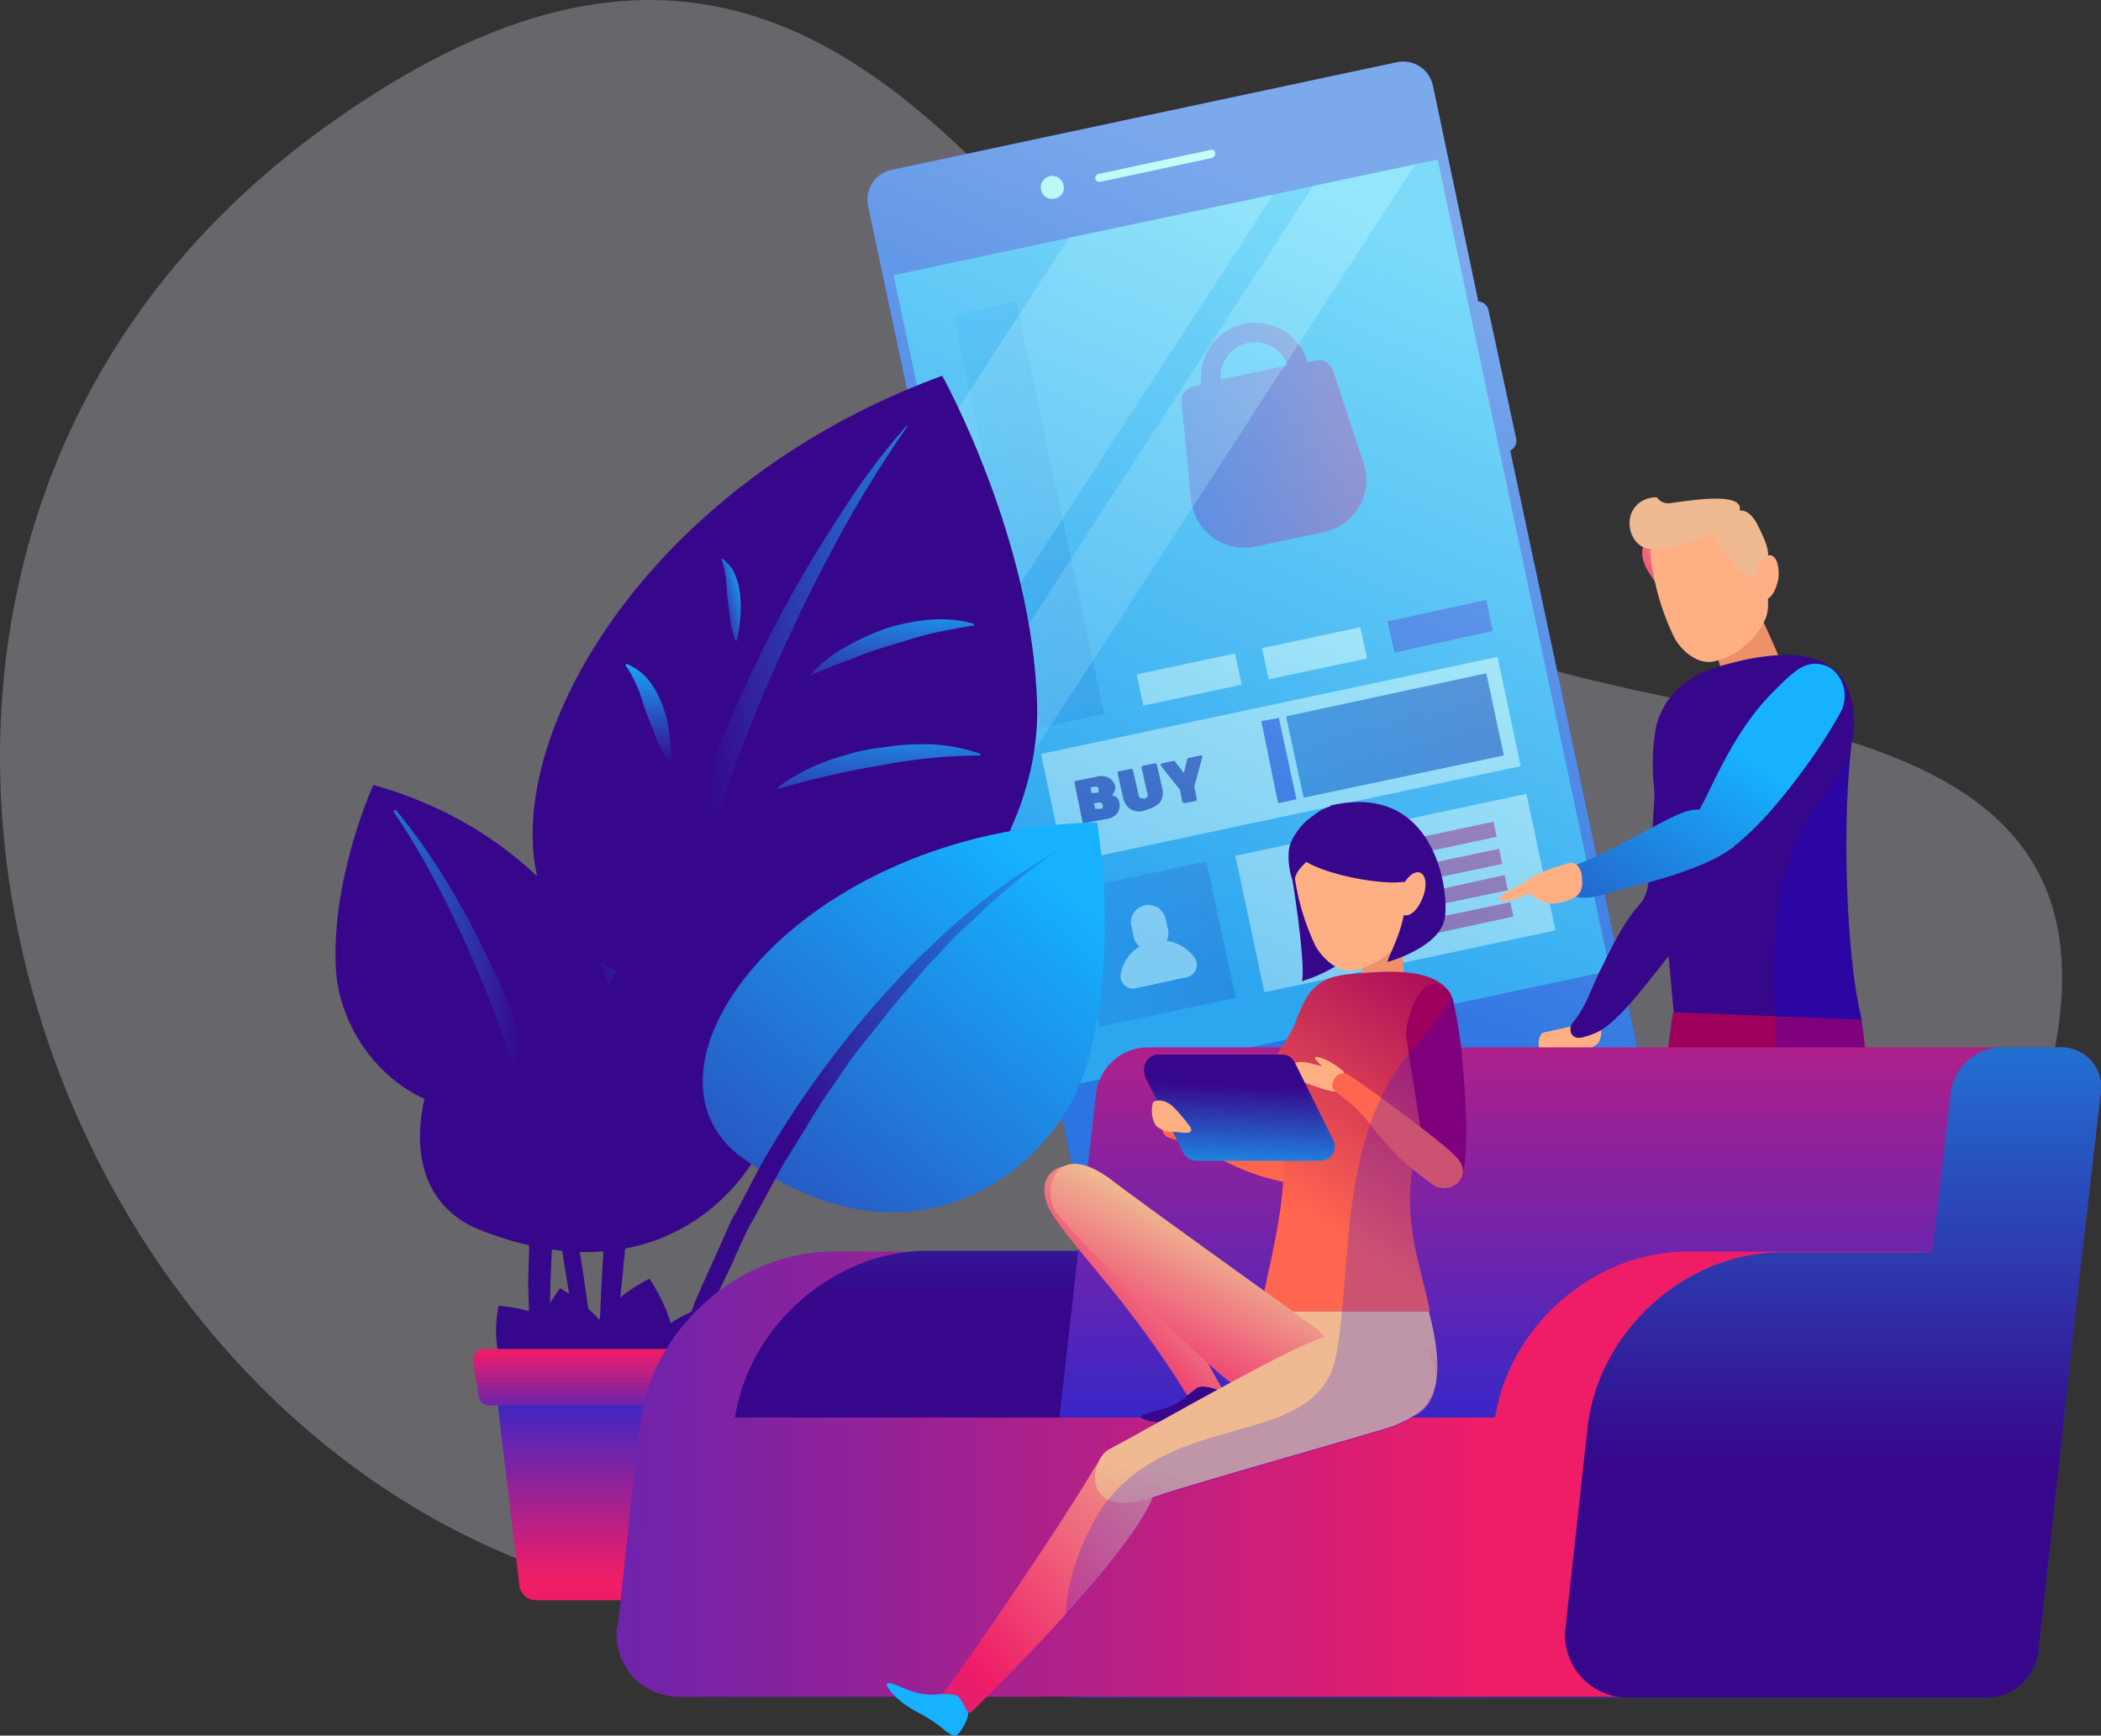 <svg xmlns="http://www.w3.org/2000/svg" xmlns:xlink="http://www.w3.org/1999/xlink" width="417.1" height="344.619" viewBox="0 0 417.1 344.619">
  <rect x="0" y="0" width="417.1" height="344.619" fill="#333333" stroke="none"/>
  <defs>
    <linearGradient id="linear-gradient" x1="0.542" y1="-0.481" x2="0.542" y2="-1.716" gradientUnits="objectBoundingBox">
      <stop offset="0" stop-color="#2c27ce"/>
      <stop offset="1" stop-color="#ef1d68"/>
    </linearGradient>
    <linearGradient id="linear-gradient-2" x1="0.541" y1="-0.542" x2="0.541" y2="-1.783" gradientUnits="objectBoundingBox">
      <stop offset="0" stop-color="#2ca6ef"/>
      <stop offset="1" stop-color="#b1ffff"/>
    </linearGradient>
    <linearGradient id="linear-gradient-3" x1="-0.402" y1="-28.577" x2="0.867" y2="-32.803" xlink:href="#linear-gradient"/>
    <linearGradient id="linear-gradient-4" x1="1.973" y1="-13.502" x2="-1.987" y2="-13.502" gradientUnits="objectBoundingBox">
      <stop offset="0" stop-color="#36078b"/>
      <stop offset="1" stop-color="#16b1ff"/>
    </linearGradient>
    <linearGradient id="linear-gradient-5" x1="-2.534" y1="-19.467" x2="1.274" y2="-20.393" xlink:href="#linear-gradient"/>
    <linearGradient id="linear-gradient-6" x1="-3.607" y1="-36.465" x2="0.655" y2="-36.465" xlink:href="#linear-gradient"/>
    <linearGradient id="linear-gradient-7" x1="-5.075" y1="-43.904" x2="0.501" y2="-43.904" xlink:href="#linear-gradient"/>
    <linearGradient id="linear-gradient-8" x1="-7.939" y1="-55.132" x2="0.202" y2="-55.132" xlink:href="#linear-gradient"/>
    <linearGradient id="linear-gradient-9" x1="7.041" y1="-70.102" x2="-10.678" y2="-70.102" xlink:href="#linear-gradient-4"/>
    <linearGradient id="linear-gradient-10" x1="-5.723" y1="-46.74" x2="0.352" y2="-46.74" xlink:href="#linear-gradient"/>
    <linearGradient id="linear-gradient-11" x1="0.133" y1="-3.125" x2="1.66" y2="-4.652" xlink:href="#linear-gradient-2"/>
    <linearGradient id="linear-gradient-12" x1="1.129" y1="-7.292" x2="2.976" y2="-7.006" xlink:href="#linear-gradient"/>
    <linearGradient id="linear-gradient-13" x1="3.892" y1="-10.386" x2="-1.305" y2="-10.386" gradientUnits="objectBoundingBox">
      <stop offset="0" stop-color="#36078b"/>
      <stop offset="0.264" stop-color="#2e34aa"/>
      <stop offset="1" stop-color="#16b1ff"/>
    </linearGradient>
    <linearGradient id="linear-gradient-14" x1="5.056" y1="-3.759" x2="-0.663" y2="-3.759" xlink:href="#linear-gradient-4"/>
    <linearGradient id="linear-gradient-15" x1="0.443" y1="-36.622" x2="0.443" y2="-38.423" xlink:href="#linear-gradient-4"/>
    <linearGradient id="linear-gradient-16" x1="0.48" y1="-35.923" x2="0.48" y2="-37.703" xlink:href="#linear-gradient-4"/>
    <linearGradient id="linear-gradient-17" x1="0.563" y1="-35.906" x2="0.563" y2="-37.693" xlink:href="#linear-gradient-4"/>
    <linearGradient id="linear-gradient-18" x1="0.407" y1="0.797" x2="0.618" y2="0.122" xlink:href="#linear-gradient-2"/>
    <linearGradient id="linear-gradient-19" x1="6.332" y1="0.95" x2="7.488" y2="-0.268" xlink:href="#linear-gradient-4"/>
    <linearGradient id="linear-gradient-20" x1="9.649" y1="-23.532" x2="10.931" y2="-24.592" xlink:href="#linear-gradient-4"/>
    <linearGradient id="linear-gradient-21" x1="34.622" y1="-52.303" x2="36.022" y2="-53.3" xlink:href="#linear-gradient-4"/>
    <linearGradient id="linear-gradient-22" x1="75.583" y1="-86.396" x2="76.886" y2="-87.497" xlink:href="#linear-gradient-4"/>
    <linearGradient id="linear-gradient-23" x1="2.148" y1="-2.841" x2="3.376" y2="-3.961" xlink:href="#linear-gradient-4"/>
    <linearGradient id="linear-gradient-24" x1="-0.516" y1="0.901" x2="1.552" y2="0.079" gradientUnits="objectBoundingBox">
      <stop offset="0.483" stop-color="#36078b"/>
      <stop offset="1" stop-color="#16b1ff"/>
    </linearGradient>
    <linearGradient id="linear-gradient-25" x1="61.468" y1="6.086" x2="62.697" y2="4.963" xlink:href="#linear-gradient-4"/>
    <linearGradient id="linear-gradient-26" x1="1.495" y1="0.918" x2="-0.485" y2="0.083" xlink:href="#linear-gradient-24"/>
    <linearGradient id="linear-gradient-27" x1="0.475" y1="-2.802" x2="1.726" y2="-3.896" xlink:href="#linear-gradient-4"/>
    <linearGradient id="linear-gradient-28" x1="-0.426" y1="0.941" x2="1.387" y2="0.055" xlink:href="#linear-gradient-24"/>
    <linearGradient id="linear-gradient-29" x1="0.335" y1="1.925" x2="1.468" y2="0.673" xlink:href="#linear-gradient-4"/>
    <linearGradient id="linear-gradient-30" x1="-0.2" y1="0.875" x2="1.17" y2="0.108" xlink:href="#linear-gradient-24"/>
    <linearGradient id="linear-gradient-31" x1="0.338" y1="1.991" x2="0.675" y2="-0.797" xlink:href="#linear-gradient-4"/>
    <linearGradient id="linear-gradient-32" x1="0.375" y1="1.536" x2="0.638" y2="-0.471" xlink:href="#linear-gradient-4"/>
    <linearGradient id="linear-gradient-33" x1="0.491" y1="0.999" x2="0.498" y2="-0.073" xlink:href="#linear-gradient-4"/>
    <linearGradient id="linear-gradient-34" x1="-0.04" y1="0.948" x2="0.894" y2="-0.033" xlink:href="#linear-gradient-4"/>
    <linearGradient id="linear-gradient-35" x1="0.501" y1="0.082" x2="0.501" y2="0.901" xlink:href="#linear-gradient"/>
    <linearGradient id="linear-gradient-36" x1="0.502" y1="1.501" x2="0.502" y2="0.025" xlink:href="#linear-gradient"/>
    <linearGradient id="linear-gradient-37" x1="1.18" y1="9.11" x2="1.35" y2="3.929" xlink:href="#linear-gradient-4"/>
    <linearGradient id="linear-gradient-38" x1="1.199" y1="6.862" x2="1.386" y2="3.403" xlink:href="#linear-gradient-4"/>
    <linearGradient id="linear-gradient-39" x1="102.18" y1="-5.386" x2="103.966" y2="-4.787" xlink:href="#linear-gradient-4"/>
    <linearGradient id="linear-gradient-40" x1="-0.25" y1="6.131" x2="3.637" y2="2.892" gradientUnits="objectBoundingBox">
      <stop offset="0" stop-color="#2c27ce"/>
      <stop offset="0.649" stop-color="#ef1d68"/>
      <stop offset="1" stop-color="#efba92"/>
    </linearGradient>
    <linearGradient id="linear-gradient-41" x1="73.269" y1="1.781" x2="75.771" y2="0.686" xlink:href="#linear-gradient-4"/>
    <linearGradient id="linear-gradient-42" x1="0.125" y1="7.51" x2="0.595" y2="4.165" gradientUnits="objectBoundingBox">
      <stop offset="0" stop-color="#ff664f"/>
      <stop offset="1" stop-color="#9e005d"/>
    </linearGradient>
    <linearGradient id="linear-gradient-43" x1="0.408" y1="2.782" x2="0.989" y2="0.949" xlink:href="#linear-gradient-42"/>
    <linearGradient id="linear-gradient-44" x1="0.108" y1="2.83" x2="0.92" y2="1.579" xlink:href="#linear-gradient-42"/>
    <linearGradient id="linear-gradient-45" x1="0.487" y1="2.146" x2="1.906" y2="0.752" xlink:href="#linear-gradient-42"/>
    <linearGradient id="linear-gradient-46" x1="0.044" y1="2.813" x2="0.824" y2="1.536" xlink:href="#linear-gradient-42"/>
    <linearGradient id="linear-gradient-47" x1="0.227" y1="2.435" x2="1.364" y2="0.966" xlink:href="#linear-gradient-4"/>
    <linearGradient id="linear-gradient-48" x1="-1.112" y1="7.148" x2="2.872" y2="3.718" xlink:href="#linear-gradient-40"/>
    <linearGradient id="linear-gradient-49" x1="-0.172" y1="8.76" x2="1.701" y2="4.281" xlink:href="#linear-gradient-40"/>
    <clipPath id="clip-path">
      <path id="Path_31357" data-name="Path 31357" d="M453.966,378.175a4.578,4.578,0,0,0-.634-2.217c.158-.158,0-.475-.317-.792-5.068-5.227-17.264-41.656-29.143-51.317a2.7,2.7,0,0,0-.158-1.109c-.792-7.286-2.376-36.587-2.851-41.656a70.157,70.157,0,0,0-.792-13.3c-3.009-11.087-4.118-38.013-2.059-55.119,0-.475.158-.95.158-1.584.317-3.8,0-8.078-2.217-11.246a6.048,6.048,0,0,0-1.425-1.425c-.158-.158-.317-.317-.475-.317-2.693-2.059-6.177-2.693-9.662-2.693h-.95c-.95-2.217-1.9-4.593-2.851-6.494a7.584,7.584,0,0,0,.792-4.752,5.036,5.036,0,0,0,2.059-3.96c.317-2.376-.317-4.593-1.584-4.752h-.475c0-1.584-.792-3.484-2.217-6.177-1.109-2.059-2.217-2.693-3.326-2.534,1.267-4.435-12.988-1.425-14.413-1.584-2.851-.475-.792-1.742-3.96-.95-4.91,1.742-4.118,8.078-.792,9.662-1.109,2.376.792,5.227,2.217,7.127a46.093,46.093,0,0,0,3.96,11.246c1.425,2.534,4.752,5.385,7.919,4.593.158,0,.475-.158.634-.158a2.936,2.936,0,0,1,.317,1.109,21.53,21.53,0,0,0-6.177,2.693,15.746,15.746,0,0,0-6.652,9.186,41.372,41.372,0,0,0-.475,11.721c.158,1.109.158,2.217.317,3.326-.158,1.742-.158,3.326-.317,5.068a152.8,152.8,0,0,1-15.205,7.444,1.54,1.54,0,0,0-1.425-.158c-1.425.475-6.969,1.9-8.395,3.643h-.158c-.792.317-5.544,2.693-5.227,3.326.634,1.109,3.8-.158,6.019-1.109h0a7.437,7.437,0,0,0,9.345.475c2.693.634,5.86-.634,12.2-2.376.634-.158,1.267-.317,2.059-.475a10.259,10.259,0,0,1-.792,3.326l-.95,1.425c-3.326,3.8-5.385,8.236-7.6,12.671-1.584,3.326-3.009,7.761-5.544,10.612-.158.317-.317.475-.475.792-1.9.475-3.96.792-5.227,1.109-1.742.317-1.267,4.276-.317,4.91,1.584.95,6.652,1.742,7.761-.158,1.109-2.059,3.326-1.584,3.643-3.643a2.2,2.2,0,0,0,0-1.425,25.878,25.878,0,0,0,6.177-5.7c2.534-2.851,4.752-5.86,7.127-8.87.634,6.652.95,10.929.95,10.929a184.159,184.159,0,0,0-2.059,20.432c-.95,10.77-2.693,28.668-3.326,34.212a16.289,16.289,0,0,0-.158,2.693v.158c-.475,10.137.95,32.944,5.7,56.386a4.613,4.613,0,0,0-.317,1.267,13.789,13.789,0,0,1-4.91,3.009c-2.851,1.109-8.87,1.425-5.544,2.693s7.286.634,9.186.475c2.059-.158,3.96-.158,6.177-.158,3.009.158,3.168-.158,2.851-3.485v-.475h0c-.792-12.513,5.227-41.339,2.217-57.811,3.168-9.186,6.336-22.649,8.395-32.311,1.109,8.87,6.494,24.867,9.5,35.954a6.582,6.582,0,0,0,3.168,3.485c.634.792,1.267,1.584,2.059,2.534,8.394,8.711,21.857,33.895,30.41,43.715-.792,1.425-1.9,3.009-3.326,3.485-2.851,1.109-7.919,2.376-4.752,3.643,3.326,1.267,7.286.634,9.186.475,2.059-.158,2.376-2.693,4.593-3.8C454.758,381.343,454.283,381.5,453.966,378.175Z" transform="translate(-347.99 -163.939)"/>
    </clipPath>
    <linearGradient id="linear-gradient-50" x1="0.286" y1="5.23" x2="1.57" y2="5.694" gradientUnits="objectBoundingBox">
      <stop offset="0" stop-color="blue"/>
      <stop offset="1" stop-color="#9e005d"/>
    </linearGradient>
    <linearGradient id="linear-gradient-51" x1="-0.846" y1="0.501" x2="1.701" y2="0.501" xlink:href="#linear-gradient"/>
    <linearGradient id="linear-gradient-52" x1="0.5" y1="0.1" x2="0.5" y2="-1.004" xlink:href="#linear-gradient-4"/>
    <linearGradient id="linear-gradient-53" x1="0.5" y1="0.632" x2="0.5" y2="-0.323" xlink:href="#linear-gradient"/>
    <linearGradient id="linear-gradient-54" x1="-0.317" y1="0.501" x2="0.639" y2="0.501" xlink:href="#linear-gradient"/>
    <linearGradient id="linear-gradient-55" x1="0.501" y1="0.639" x2="0.501" y2="-0.405" xlink:href="#linear-gradient-4"/>
    <linearGradient id="linear-gradient-56" x1="231.402" y1="10.789" x2="229.869" y2="12.127" xlink:href="#linear-gradient-42"/>
    <linearGradient id="linear-gradient-57" x1="90.351" y1="84.532" x2="90.085" y2="86.001" xlink:href="#linear-gradient-42"/>
    <linearGradient id="linear-gradient-58" x1="0.404" y1="0.78" x2="0.753" y2="-0.157" xlink:href="#linear-gradient-42"/>
    <linearGradient id="linear-gradient-59" x1="-1.408" y1="0.142" x2="-1.473" y2="1.152" xlink:href="#linear-gradient-4"/>
    <linearGradient id="linear-gradient-60" x1="-1.453" y1="0.147" x2="-1.518" y2="1.152" xlink:href="#linear-gradient-4"/>
    <linearGradient id="linear-gradient-61" x1="237.023" y1="-11.881" x2="237.311" y2="-13.1" xlink:href="#linear-gradient-4"/>
    <linearGradient id="linear-gradient-62" x1="309.476" y1="15.646" x2="307.519" y2="17.094" xlink:href="#linear-gradient-42"/>
    <linearGradient id="linear-gradient-63" x1="17.896" y1="43.28" x2="17.329" y2="44.884" xlink:href="#linear-gradient-42"/>
    <linearGradient id="linear-gradient-64" x1="195.082" y1="4.372" x2="195.269" y2="-0.429" xlink:href="#linear-gradient-4"/>
    <linearGradient id="linear-gradient-65" x1="186.872" y1="97.913" x2="187.07" y2="94.133" xlink:href="#linear-gradient-4"/>
    <linearGradient id="linear-gradient-66" x1="133.614" y1="-22.72" x2="133.777" y2="-25.076" xlink:href="#linear-gradient-4"/>
    <linearGradient id="linear-gradient-67" x1="424.208" y1="-27.061" x2="424.724" y2="-29.858" xlink:href="#linear-gradient-4"/>
    <linearGradient id="linear-gradient-68" x1="142.148" y1="-11.215" x2="142.323" y2="-12.377" xlink:href="#linear-gradient-4"/>
    <linearGradient id="linear-gradient-69" x1="-0.521" y1="1.846" x2="0.725" y2="0.244" xlink:href="#linear-gradient-40"/>
    <linearGradient id="linear-gradient-70" x1="-0.591" y1="3.65" x2="0.588" y2="0.208" xlink:href="#linear-gradient-40"/>
    <linearGradient id="linear-gradient-71" x1="-0.227" y1="1.867" x2="0.571" y2="0.333" xlink:href="#linear-gradient-40"/>
    <linearGradient id="linear-gradient-72" x1="-1.291" y1="2.69" x2="1.041" y2="-0.086" xlink:href="#linear-gradient-40"/>
    <linearGradient id="linear-gradient-73" x1="-1.051" y1="5.101" x2="0.417" y2="0.817" xlink:href="#linear-gradient-40"/>
    <clipPath id="clip-path-2">
      <path id="Path_31390" data-name="Path 31390" d="M385.722,255.5a90.608,90.608,0,0,0-1.9-13.463,5.1,5.1,0,0,0-1.742-3.009c-1.9-1.9-4.91-2.693-8.236-3.009,0-.95-.158-2.059-.158-3.009,3.168-1.267,7.919-3.8,8.553-7.6.95-5.7-2.217-26.292-21.382-22.649a.582.582,0,0,0-.475.158c-.317,0-.634.158-.95.158h0a11.963,11.963,0,0,0-3.643,2.059,11.4,11.4,0,0,0-4.435,5.544,12.042,12.042,0,0,0,.317,6.335c1.267,7.761,2.534,18.531,2.059,20.749a26.713,26.713,0,0,0,6.652-3.009,5.319,5.319,0,0,0,3.8.634c.475-.158.95-.158,1.267-.317v1.109c-.792,0-1.425.158-2.059.158a21.864,21.864,0,0,0-3.168.475,9.011,9.011,0,0,0-5.068,3.168,22.482,22.482,0,0,0-2.693,5.544,39.405,39.405,0,0,1-3.8,6.652H325.218a2.8,2.8,0,0,0-2.534,4.118l.158.317v.158l2.376,4.752a1.448,1.448,0,0,0-1.109.475c-.317.95-.317,3.484.792,4.593a3.97,3.97,0,0,0,1.109.634c0,.158.158.317.158.475.475.95,1.267,1.109,2.851,1.584l1.267,2.376a2.821,2.821,0,0,0,2.534,1.584h5.385a48.611,48.611,0,0,0,11.562,4.118c-.475,8.078-2.693,16.156-3.643,21.541-10.612-7.6-25.817-18.531-29.618-21.382-4.752-3.643-7.919-4.118-9.978-3.168-3.8.634-5.86,4.752-1.9,10.3,6.494,9.186,14.73,16.789,26.292,35.32a15.2,15.2,0,0,1-3.326,2.059c-2.534,1.109-7.919,1.584-4.91,2.693a8.968,8.968,0,0,0,2.851.475c-3.96,2.217-7.444,4.118-9.978,5.544a5.267,5.267,0,0,0-1.9,2.217,13.406,13.406,0,0,0-1.584,2.217c-5.7,9.662-23.6,36.112-29.777,44.19a13.772,13.772,0,0,1-4.91-.317c-2.693-.634-7.286-3.485-5.544-.792,1.742,2.534,4.91,4.276,6.494,5.068a26.57,26.57,0,0,1,4.593,3.168c2.217,1.584,2.376,1.584,3.96-1.109a3.959,3.959,0,0,0,.634-2.217c.158.158.475,0,.792-.317,5.227-5.068,30.569-30.094,35.637-42.289.317-.158.475-.158.792-.317,6.652-2.376,43.4-12.671,47.041-13.938a18.036,18.036,0,0,0,4.91-2.534c2.851-1.584,6.019-6.494,2.376-20.432-.158-.792-1.9-8.078-2.059-9.028-.475-2.376-1.109-4.752-1.425-7.286a49.8,49.8,0,0,1-.158-11.879c1.109.95,2.376,1.9,3.96,3.009a4.076,4.076,0,0,0,5.385-.317,2.5,2.5,0,0,0,.792-1.267C386.2,274.032,386.831,268.489,385.722,255.5Zm-8.553,10.612a.952.952,0,0,0,.158.634l-.158-.158A.3.3,0,0,1,377.169,266.113ZM339.631,317.43a11.813,11.813,0,0,0-1.9,1.109c-.95-1.584-1.742-3.168-2.693-4.752a10.249,10.249,0,0,0,1.425,1.267C337.572,315.847,338.681,316.639,339.631,317.43Z" transform="translate(-271.457 -202.329)"/>
    </clipPath>
    <linearGradient id="linear-gradient-74" x1="0.12" y1="5.674" x2="1.39" y2="6.156" xlink:href="#linear-gradient-50"/>
  </defs>
  <g id="Group_3164" data-name="Group 3164" transform="translate(-784 -2759.353)">
    <path id="Path_31391" data-name="Path 31391" d="M323.772,139.471C251.232,95.736,216.959-39.041,105.1,41.489c-112.069,80.53-65.6,245.794,41.632,285.744s245.374,17.452,284.062-56.77C497.237,143.465,372.342,168.907,323.772,139.471Z" transform="translate(743.547 2743.015)" fill="#eaebfb" opacity="0.278"/>
    <g id="Group_3159" data-name="Group 3159" transform="translate(956.205 2771.593)">
      <path id="Path_31294" data-name="Path 31294" d="M390.208,157.058,384.19,128.39l-3.009-14.255a6.021,6.021,0,0,0-7.127-4.593L273.635,130.924a6.021,6.021,0,0,0-4.593,7.127l3.009,14.255,37.7,177.235a6.021,6.021,0,0,0,7.127,4.593l100.417-21.382a6.021,6.021,0,0,0,4.593-7.127L396.544,186.677a2.264,2.264,0,0,0,1.109-2.693l-5.385-25.025A2.2,2.2,0,0,0,390.208,157.058Z" transform="translate(-268.928 -109.428)" fill="url(#linear-gradient)"/>
      <g id="Group_3110" data-name="Group 3110" transform="translate(5.183 17.496)">
        <g id="Group_3107" data-name="Group 3107" transform="translate(85.091 180.322)">
          <g id="Group_3106" data-name="Group 3106">
            <path id="Path_31295" data-name="Path 31295" d="M332.7,245.374h0a5.609,5.609,0,0,1-6.652-4.276h0a5.609,5.609,0,0,1,4.276-6.652h0a5.609,5.609,0,0,1,6.652,4.276h0A5.609,5.609,0,0,1,332.7,245.374Z" transform="translate(-325.923 -234.323)" fill="#e3fff0"/>
          </g>
        </g>
        <g id="Group_3109" data-name="Group 3109" transform="translate(29.232 5.198)">
          <g id="Group_3108" data-name="Group 3108">
            <path id="Path_31296" data-name="Path 31296" d="M293.418,128.261h0a2.2,2.2,0,0,1-2.693-1.742h0a2.2,2.2,0,0,1,1.742-2.693h0a2.2,2.2,0,0,1,2.693,1.742h0A2.136,2.136,0,0,1,293.418,128.261Z" transform="translate(-290.656 -123.756)" fill="#e3fff0"/>
          </g>
        </g>
        <path id="Path_31297" data-name="Path 31297" d="M320.64,122.1l-22.174,4.752a.808.808,0,1,1-.317-1.584l22.174-4.752a.7.7,0,0,1,.95.634C321.432,121.466,321.115,121.941,320.64,122.1Z" transform="translate(-257.443 -120.474)" fill="#e3fff0"/>
        <path id="Path_31298" data-name="Path 31298" d="M380.22,121.7l34.212,161.08-108.02,22.966L272.2,144.666Z" transform="translate(-272.2 -119.758)" fill="url(#linear-gradient-2)"/>
      </g>
      <g id="Group_3111" data-name="Group 3111" transform="translate(53.462 106.867)">
        <path id="Path_31299" data-name="Path 31299" d="M335.525,187.354l19.482-4.276L353.74,176.9l-19.64,4.276Z" transform="translate(-284.338 -176.9)" fill="url(#linear-gradient-3)"/>
        <rect id="Rectangle_1047" data-name="Rectangle 1047" width="19.957" height="6.335" transform="translate(20.838 16.833) rotate(167.994)" fill="#ebfff8"/>
        <rect id="Rectangle_1048" data-name="Rectangle 1048" width="19.957" height="6.335" transform="translate(45.715 11.628) rotate(167.994)" fill="#ebfff8"/>
      </g>
      <g id="Group_3118" data-name="Group 3118" transform="translate(12.627 20.388)">
        <g id="Group_3112" data-name="Group 3112" transform="translate(21.824 97.796)">
          <rect id="Rectangle_1049" data-name="Rectangle 1049" width="92.656" height="22.174" transform="translate(95.24 21.689) rotate(167.994)" fill="#ebfff8"/>
        </g>
        <g id="Group_3113" data-name="Group 3113" transform="translate(70.482 101.051)">
          <path id="Path_31300" data-name="Path 31300" d="M324.885,210.808l39.755-8.395L361.155,186.1,321.4,194.653Z" transform="translate(-321.4 -186.1)" fill="url(#linear-gradient-4)"/>
        </g>
        <g id="Group_3114" data-name="Group 3114" transform="translate(65.572 109.921)">
          <path id="Path_31301" data-name="Path 31301" d="M325.269,207.855l-3.643.792L318.3,192.334l3.484-.634Z" transform="translate(-318.3 -191.7)" fill="url(#linear-gradient-5)"/>
        </g>
        <g id="Group_3115" data-name="Group 3115" transform="translate(60.415 124.994)">
          <rect id="Rectangle_1050" data-name="Rectangle 1050" width="59.078" height="27.718" transform="translate(63.55 27.111) rotate(167.994)" fill="#ebfff8"/>
          <path id="Path_31302" data-name="Path 31302" d="M329.334,214.045l29.618-6.336-.634-3.009L328.7,211.035Z" transform="translate(-307.07 -199.183)" fill="url(#linear-gradient-6)"/>
          <path id="Path_31303" data-name="Path 31303" d="M334.534,215.861l22.491-4.752-.633-3.009L333.9,212.852Z" transform="translate(-304.034 -197.198)" fill="url(#linear-gradient-7)"/>
          <path id="Path_31304" data-name="Path 31304" d="M339.834,217.577l15.205-3.168-.634-3.009L339.2,214.726Z" transform="translate(-300.94 -195.271)" fill="url(#linear-gradient-8)"/>
          <path id="Path_31305" data-name="Path 31305" d="M332.934,218.61l9.028-1.9-.634-3.009-9.028,1.9Z" transform="translate(-304.968 -193.928)" fill="url(#linear-gradient-9)"/>
          <path id="Path_31306" data-name="Path 31306" d="M337.134,222.086l20.59-4.435-.633-2.851-20.59,4.276Z" transform="translate(-302.516 -193.286)" fill="url(#linear-gradient-10)"/>
        </g>
        <path id="Path_31307" data-name="Path 31307" d="M307.13,213.462l69.532-14.73L361.774,129.2,292.4,143.93Z" transform="translate(-267.85 -118.271)" fill="url(#linear-gradient-11)"/>
        <path id="Path_31308" data-name="Path 31308" d="M344.418,169.938,338.4,151.723a3.065,3.065,0,0,0-3.643-2.059l-1.425.317a10.909,10.909,0,0,0-12.671-7.6,10.733,10.733,0,0,0-8.395,12.037l-1.425.317a3.11,3.11,0,0,0-2.534,3.326l1.9,19.165a10.593,10.593,0,0,0,12.829,9.345l13.621-2.851A10.609,10.609,0,0,0,344.418,169.938ZM321.452,146.18a6.814,6.814,0,0,1,7.919,4.435l-13.3,2.851A6.85,6.85,0,0,1,321.452,146.18Z" transform="translate(-258.572 -110.701)" fill="url(#linear-gradient-12)"/>
        <g id="Group_3116" data-name="Group 3116" transform="translate(27.559 138.43)">
          <path id="Path_31309" data-name="Path 31309" d="M300.16,242.486l27.084-5.7-5.86-27.084L294.3,215.4Z" transform="translate(-294.3 -209.7)" fill="url(#linear-gradient-13)"/>
          <path id="Path_31310" data-name="Path 31310" d="M306.63,224.107h0a3.433,3.433,0,0,0,2.693-4.118l-.475-2.059a3.433,3.433,0,0,0-4.118-2.693h0a3.433,3.433,0,0,0-2.693,4.118l.475,2.059A3.362,3.362,0,0,0,306.63,224.107Z" transform="translate(-289.841 -206.526)" fill="#f8fffb"/>
          <path id="Path_31311" data-name="Path 31311" d="M306.909,219.76a8.388,8.388,0,0,1,8.395,3.168,2.528,2.528,0,0,1-1.425,3.96l-10.3,2.217a2.46,2.46,0,0,1-2.851-3.009A8.166,8.166,0,0,1,306.909,219.76Z" transform="translate(-290.595 -203.921)" fill="#f8fffb"/>
        </g>
        <path id="Path_31312" data-name="Path 31312" d="M292.213,139.5,279.7,142.193l17.423,81.886,12.513-2.693Z" transform="translate(-275.265 -112.257)" fill="url(#linear-gradient-14)"/>
        <path id="Path_31313" data-name="Path 31313" d="M344.848,126.1l-59.4,91.389L276.9,176.942l27.4-42.289Z" transform="translate(-276.9 -120.081)" fill="#f5feff" opacity="0.3"/>
        <path id="Path_31314" data-name="Path 31314" d="M369.246,122.3,287.676,247.9,283.4,227.627l65.572-101.051Z" transform="translate(-273.105 -122.3)" fill="#f5feff" opacity="0.3"/>
        <g id="Group_3117" data-name="Group 3117" transform="translate(28.51 117.365)">
          <path id="Path_31315" data-name="Path 31315" d="M296.642,208.35l-.158-.158-1.584-7.761v-.317l.158-.158,3.96-.792a3.746,3.746,0,0,1,2.693.158,2.976,2.976,0,0,1,1.267,1.742,2.009,2.009,0,0,1-.158.95c-.158.317-.317.475-.475.792a1.68,1.68,0,0,1,1.425,1.426,2.62,2.62,0,0,1-.475,2.217,3.377,3.377,0,0,1-2.376,1.109l-4.118.792C296.8,208.509,296.642,208.35,296.642,208.35Zm2.693-6.019a.341.341,0,0,0,.317-.317v-.475a.553.553,0,0,0-.158-.317.582.582,0,0,0-.475-.158l-.95.158.158,1.109Zm.792,3.168a.341.341,0,0,0,.317-.317c0-.158.158-.317,0-.475a.553.553,0,0,0-.158-.317.582.582,0,0,0-.475-.158l-1.109.158.317,1.109Z" transform="translate(-294.9 -194.887)" fill="url(#linear-gradient-15)"/>
          <path id="Path_31316" data-name="Path 31316" d="M302.993,206.586a3.407,3.407,0,0,1-1.584-2.217l-1.109-4.91v-.317l.158-.158,2.376-.475h.317l.158.158,1.109,4.91a.823.823,0,0,0,.317.634,1.187,1.187,0,0,0,.792.158.823.823,0,0,0,.634-.317.707.707,0,0,0,0-.792l-1.109-4.91v-.317l.158-.158,2.376-.475h.317l.158.158,1.109,4.91a3.628,3.628,0,0,1-.475,2.693A5.423,5.423,0,0,1,306,206.586,3.315,3.315,0,0,1,302.993,206.586Z" transform="translate(-291.747 -195.816)" fill="url(#linear-gradient-16)"/>
          <path id="Path_31317" data-name="Path 31317" d="M310.135,205.745l-.158-.158-.475-2.376-3.8-4.752v-.317l.158-.158,2.217-.475h.317a.155.155,0,0,1,.158.158l1.742,2.217.634-2.693a.155.155,0,0,1,.158-.158c0-.158.158-.158.317-.158l2.217-.475h.158l.158.158v.158l-1.584,5.86.475,2.376v.317l-.158.158-2.376.475A.155.155,0,0,0,310.135,205.745Z" transform="translate(-288.594 -196.4)" fill="url(#linear-gradient-17)"/>
        </g>
      </g>
      <path id="Path_31318" data-name="Path 31318" d="M390.208,157.058,384.19,128.39l-3.009-14.255a6.021,6.021,0,0,0-7.127-4.593L273.635,130.924a6.021,6.021,0,0,0-4.593,7.127l3.009,14.255,37.7,177.235a6.021,6.021,0,0,0,7.127,4.593l100.417-21.382a6.021,6.021,0,0,0,4.593-7.127L396.544,186.677a2.264,2.264,0,0,0,1.109-2.693l-5.385-25.025A2.2,2.2,0,0,0,390.208,157.058Z" transform="translate(-268.928 -109.428)" opacity="0.6" fill="url(#linear-gradient-18)"/>
    </g>
    <g id="Group_3160" data-name="Group 3160" transform="translate(850.6 2833.954)">
      <path id="Path_31319" data-name="Path 31319" d="M242.083,284.182c-6.969-4.435,1.9-18.214,18.373-19.482,0,0,1.742,7.127.158,13.621C259.189,283.706,251.9,290.359,242.083,284.182Z" transform="translate(-180.396 -81.129)" fill="url(#linear-gradient-19)"/>
      <path id="Path_31320" data-name="Path 31320" d="M236.908,286.867c-8.236-1.584-4.752-17.581,9.978-24.867,0,0,4.276,6.019,5.068,12.671C252.588,280.215,248.312,289.084,236.908,286.867Z" transform="translate(-184.565 -82.706)" fill="url(#linear-gradient-20)"/>
      <path id="Path_31321" data-name="Path 31321" d="M234.405,287.275c-7.286,2.059-11.087-12.354-2.059-24.075,0,0,5.86,3.168,9.186,8.078C244.384,275.4,244.542,284.424,234.405,287.275Z" transform="translate(-187.764 -82.005)" fill="url(#linear-gradient-21)"/>
      <path id="Path_31322" data-name="Path 31322" d="M233.973,284.09c-5.068,4.435-13.78-5.544-11.087-18.69a28.478,28.478,0,0,1,10.612,2.851C237.458,270.627,240.942,277.754,233.973,284.09Z" transform="translate(-190.5 -80.721)" fill="url(#linear-gradient-22)"/>
      <path id="Path_31323" data-name="Path 31323" d="M224.814,285.853c-27.876-10.929-5.544-65.256,51-81.253,0,0,11.087,24.075,9.82,47.833C284.685,272.706,263.778,301.216,224.814,285.853Z" transform="translate(-196.071 -116.22)" fill="url(#linear-gradient-23)"/>
      <path id="Path_31324" data-name="Path 31324" d="M262.354,209.175A53.021,53.021,0,0,0,249.366,222.8c-1.742,2.534-3.326,5.227-4.91,7.919-.634,1.425-1.425,2.693-2.059,4.118l-.95,2.059-.95,2.217a143.513,143.513,0,0,0-5.544,17.739c-.317,1.584-.792,3.009-.95,4.593l-.792,4.593a93.9,93.9,0,0,0-1.109,9.345,251.38,251.38,0,0,0-1.109,37.854c.317,6.336.634,12.671,1.109,19.165.158,3.168.317,6.494.634,9.662l.475,4.752.317,4.91-.475.158a346.7,346.7,0,0,1-5.7-38.171c-.317-3.168-.475-6.494-.634-9.662s-.158-6.494-.317-9.662c.158-6.494.317-12.988.95-19.323.317-3.168.792-6.336,1.267-9.662.634-3.168,1.267-6.336,2.059-9.5a103.252,103.252,0,0,1,6.336-18.215,76.849,76.849,0,0,1,10.137-16.472c4.118-4.91,8.87-9.5,14.73-12.513Z" transform="translate(-188.154 -113.826)" fill="url(#linear-gradient-24)"/>
      <path id="Path_31325" data-name="Path 31325" d="M248.577,261.871c21.224-8.236,4.276-49.734-38.8-61.771,0,0-8.395,18.373-7.444,36.429C202.961,251.734,218.958,273.433,248.577,261.871Z" transform="translate(-202.253 -118.847)" fill="url(#linear-gradient-25)"/>
      <path id="Path_31326" data-name="Path 31326" d="M209.975,203.2c8.553,10.3,15.047,22.174,20.59,34.37l2.059,4.593,1.742,4.752,1.742,4.752c.634,1.584,1.109,3.168,1.584,4.752s1.109,3.168,1.584,4.752l1.425,4.752,2.693,9.662c.792,3.326,1.425,6.494,2.059,9.82.317,1.584.634,3.326.95,4.91l.792,4.91,1.425,9.978c.317,3.326.634,6.652.792,9.978l.317,5.068c.158,1.742.158,3.326.158,5.068l.158,9.978c0,1.742,0,3.326-.158,5.068l-.317,5.068-.317,4.91-.475,4.91h-.317l-.158-9.978v-4.91c0-1.584,0-3.326-.158-4.91l-.634-9.978c-.158-1.584-.158-3.326-.317-4.91l-.634-4.91-1.109-9.82-1.584-9.82-.792-4.91-1.109-4.91c-.792-3.168-1.425-6.494-2.217-9.662a291.834,291.834,0,0,0-12.037-37.854c-5.068-12.2-10.77-24.233-18.215-35.162Z" transform="translate(-198.021 -117.037)" fill="url(#linear-gradient-26)"/>
      <path id="Path_31327" data-name="Path 31327" d="M245.711,267.59c-39.914-12.2-14.73-90.439,62.563-118.79,0,0,18.056,32.469,18.848,65.572C327.914,242.724,301.78,284.855,245.711,267.59Z" transform="translate(-187.824 -148.8)" fill="url(#linear-gradient-27)"/>
      <path id="Path_31328" data-name="Path 31328" d="M296.468,155.317a235.059,235.059,0,0,0-15.522,25.659c-4.752,8.87-8.87,17.9-12.829,26.926-3.8,9.186-7.286,18.373-10.3,27.876-3.009,9.345-5.86,19.006-8.078,28.51-2.376,9.662-4.276,19.323-5.86,29.143-.475,2.376-.792,4.91-1.109,7.286-.317,2.534-.792,4.91-1.109,7.444l-.792,7.444c-.317,2.534-.634,4.91-.792,7.444l-.792,7.444c-.158,2.534-.317,4.91-.475,7.444-.475,4.91-.634,9.978-.792,15.047-.158,2.534-.317,5.068-.317,7.444l-.158,7.6c-.158,2.534,0,5.068,0,7.6l-.158,7.6h-.475a404.078,404.078,0,0,1-.95-60.345,323.725,323.725,0,0,1,28.668-116.731,267.4,267.4,0,0,1,14.255-26.609c2.693-4.276,5.385-8.553,8.236-12.671A133.847,133.847,0,0,1,296.468,155Z" transform="translate(-182.988 -145.18)" fill="url(#linear-gradient-28)"/>
      <path id="Path_31329" data-name="Path 31329" d="M256.071,271.323c-24.392-17.739,11.087-65.255,70.482-66.523,0,0,4.752,26.451-2.376,49.258C318,273.54,290.283,296.031,256.071,271.323Z" transform="translate(-175.377 -116.103)" fill="url(#linear-gradient-29)"/>
      <path id="Path_31330" data-name="Path 31330" d="M325.738,208.1a126.194,126.194,0,0,0-16.789,13.621l-3.96,3.643-3.643,3.96a43.16,43.16,0,0,0-3.643,3.96l-3.485,4.118c-2.376,2.693-4.435,5.544-6.811,8.395-1.109,1.425-2.217,2.693-3.326,4.276l-3.009,4.435c-.95,1.425-2.059,2.851-3.009,4.435-.95,1.425-1.9,3.009-2.851,4.593l-2.851,4.593c-.95,1.584-1.9,3.009-2.693,4.593l-5.068,9.345a17.308,17.308,0,0,0-1.267,2.376l-1.109,2.376c-.792,1.584-1.425,3.326-2.217,4.91l-2.376,4.91c-.317.792-.792,1.584-1.109,2.376l-.95,2.534c-1.267,3.326-2.693,6.652-4.118,9.978s-2.534,6.811-3.8,10.137L244.011,331.8c-2.217,6.811-4.118,13.938-6.494,20.749H237.2c1.584-7.127,3.168-14.255,4.91-21.224l3.168-10.454c1.109-3.485,1.9-6.969,3.326-10.3l3.8-10.3.95-2.534c.317-.792.792-1.584,1.109-2.534l2.217-4.91,2.217-4.91,1.109-2.534a17.306,17.306,0,0,1,1.267-2.376l5.068-9.662A199.988,199.988,0,0,1,292,235.659c2.534-2.693,4.91-5.385,7.6-7.761l3.96-3.8,4.118-3.485a115.979,115.979,0,0,1,17.9-12.354Z" transform="translate(-181.848 -114.176)" fill="url(#linear-gradient-30)"/>
      <path id="Path_31331" data-name="Path 31331" d="M257.7,203.553a38.371,38.371,0,0,1,9.345-5.068c1.584-.634,3.326-1.109,4.91-1.584,1.742-.475,3.326-.792,5.068-1.109,1.742-.158,3.485-.475,5.227-.634s3.485-.158,5.227-.158a33.832,33.832,0,0,1,10.454,1.9v.317a108.666,108.666,0,0,0-20.273,2.059A173.314,173.314,0,0,0,257.7,203.87Z" transform="translate(-169.879 -121.825)" fill="url(#linear-gradient-31)"/>
      <path id="Path_31332" data-name="Path 31332" d="M261.858,190.358a25.614,25.614,0,0,1,6.969-5.544,50.969,50.969,0,0,1,7.919-3.643,41.02,41.02,0,0,1,8.553-1.742,24.993,24.993,0,0,1,9.028.792v.317c-2.851.475-5.544.95-8.395,1.584-2.693.634-5.544,1.584-8.236,2.376a81.94,81.94,0,0,0-8.078,2.851c-2.693.95-5.385,2.059-7.919,3.168Z" transform="translate(-167.543 -130.962)" fill="url(#linear-gradient-32)"/>
      <path id="Path_31333" data-name="Path 31333" d="M247.311,204.7a27.489,27.489,0,0,1-2.693-5.227c-.634-1.742-1.267-3.326-1.9-4.91s-.95-3.168-1.584-4.593a23.507,23.507,0,0,0-2.534-4.752l.158-.317a10.8,10.8,0,0,1,4.593,3.485,17.434,17.434,0,0,1,2.693,5.068A21.716,21.716,0,0,1,247.311,199a23,23,0,0,1,.317,5.7Z" transform="translate(-181.03 -127.722)" fill="url(#linear-gradient-33)"/>
      <path id="Path_31334" data-name="Path 31334" d="M253.451,188.014a16.531,16.531,0,0,1-1.109-4.435c-.158-1.425-.317-2.693-.475-3.96s-.158-2.534-.317-3.8a14.23,14.23,0,0,0-.95-3.96l.158-.158a7.438,7.438,0,0,1,2.693,3.485,13.875,13.875,0,0,1,.95,4.276,26.725,26.725,0,0,1-.792,8.711Z" transform="translate(-174.024 -135.429)" fill="url(#linear-gradient-34)"/>
      <g id="Group_3120" data-name="Group 3120" transform="translate(27.3 193.232)">
        <path id="Path_31335" data-name="Path 31335" d="M264.763,319.466h-34.37a3.29,3.29,0,0,1-3.326-3.009L222.315,276.7a3.3,3.3,0,0,1,3.326-3.8h43.873a3.3,3.3,0,0,1,3.326,3.8l-4.752,39.755A3.29,3.29,0,0,1,264.763,319.466Z" transform="translate(-217.863 -269.574)" fill="url(#linear-gradient-35)"/>
        <path id="Path_31336" data-name="Path 31336" d="M275.575,282.045H222.832a2.221,2.221,0,0,1-2.217-1.9l-1.109-6.811a2.173,2.173,0,0,1,2.217-2.534h54.8a2.245,2.245,0,0,1,2.217,2.534l-1.109,6.811A1.964,1.964,0,0,1,275.575,282.045Z" transform="translate(-219.489 -270.8)" fill="url(#linear-gradient-36)"/>
      </g>
    </g>
    <g id="Group_3161" data-name="Group 3161" transform="translate(1081.43 2857.933)">
      <g id="Group_3124" data-name="Group 3124" transform="translate(0.158 0.158)">
        <path id="Path_31337" data-name="Path 31337" d="M361.358,230.182c-2.059.475-5.385,1.267-7.127,1.584s-1.267,4.276-.317,4.91c1.584.95,6.652,1.742,7.761-.158,1.109-2.059,3.326-1.584,3.643-3.643C365.952,230.815,364.843,229.39,361.358,230.182Z" transform="translate(-345.188 -125.55)" fill="#ffaf84"/>
        <path id="Path_31338" data-name="Path 31338" d="M374.488,301.376a12.6,12.6,0,0,1-5.385,3.643c-2.851,1.109-8.87,1.425-5.544,2.693s7.286.634,9.186.475c2.059-.158,3.96-.158,6.177-.158,3.009.158,3.168-.158,2.851-3.485C381.14,300.109,375.914,298.842,374.488,301.376Z" transform="translate(-339.628 -84.606)" fill="url(#linear-gradient-37)"/>
        <path id="Path_31339" data-name="Path 31339" d="M414.416,298.774c-.475.792-1.742,5.227-4.593,6.335s-7.919,2.376-4.752,3.643c3.326,1.267,7.286.634,9.186.475,2.059-.158,2.376-2.693,4.593-3.8,3.168-1.584,2.851-1.425,2.534-4.91C420.91,295.923,415.841,296.24,414.416,298.774Z" transform="translate(-315.409 -86.439)" fill="url(#linear-gradient-38)"/>
        <path id="Path_31340" data-name="Path 31340" d="M357.608,252.5c2.534-2.851,3.8-7.286,5.544-10.612,2.217-4.435,4.276-8.87,7.6-12.671.317-.475.792-.792.95-1.425.95-1.742.95-4.435,1.109-6.335.158-2.059.317-4.276.475-6.335.317-6.177.792-12.2,1.267-18.373.158-2.376,4.118-6.652,7.761-5.7,3.96,1.109,5.227,2.851,5.068,7.286a74.9,74.9,0,0,1-1.267,13.78c-1.425,9.5-3.484,19.64-9.5,27.243-2.376,3.009-4.752,6.019-7.286,9.028-4.752,5.385-6.652,6.335-9.662,7.127C357.291,256.305,356.34,254.088,357.608,252.5Z" transform="translate(-342.862 -148.348)" fill="url(#linear-gradient-39)"/>
        <path id="Path_31341" data-name="Path 31341" d="M374.533,180.879c-2.059,1.584-3.009,1.9-4.593-.792,0-.158-8.236-8.078-.792-11.087,3.485-1.425,6.177-2.217,6.969,2.693C376.909,176.761,376.909,178.978,374.533,180.879Z" transform="translate(-337.614 -161.777)" fill="url(#linear-gradient-40)"/>
        <path id="Path_31342" data-name="Path 31342" d="M382.911,176.5c.158.317,3.643,7.286,5.86,12.829,1.109,2.693-.634,6.335-3.326,7.444h-.158c-2.693.95-6.652-.317-7.444-3.009a66.656,66.656,0,0,0-3.643-9.978Z" transform="translate(-332.846 -156.764)" fill="#ed9169"/>
        <path id="Path_31343" data-name="Path 31343" d="M406.853,201.223c-2.059,16.947-.95,44.032,2.059,55.119l-37.379-1.425s-2.217-24.233-3.96-45.3a41.611,41.611,0,0,1,.475-11.721,15.563,15.563,0,0,1,6.652-9.186c2.851-1.9,6.336-2.851,9.662-3.643a44.272,44.272,0,0,1,9.186-1.267c4.276,0,8.87.95,11.4,4.593,2.217,3.168,2.534,7.444,2.217,11.245A5.63,5.63,0,0,0,406.853,201.223Z" transform="translate(-336.831 -152.502)" fill="url(#linear-gradient-41)"/>
        <path id="Path_31344" data-name="Path 31344" d="M407.146,252.992s3.485-7.761.95-22.966L370.717,228.6a213.966,213.966,0,0,0-2.217,22.808Z" transform="translate(-336.174 -126.344)" fill="url(#linear-gradient-42)"/>
        <g id="Group_3123" data-name="Group 3123" transform="translate(52.376 104.873)">
          <g id="Group_3122" data-name="Group 3122">
            <path id="Path_31345" data-name="Path 31345" d="M392.277,277.552c-8.711-9.028-3.8-16.789,5.385-13.463,12.829,4.752,26.767,47.516,32.311,53.218.792.792.158.95-.317,1.267-1.742.792-2.693-.475-4.752.158-.792.317-2.059,2.376-2.059,2.376C414.134,311.447,400.671,286.264,392.277,277.552Z" transform="translate(-377.323 -210.954)" fill="url(#linear-gradient-43)"/>
            <path id="Path_31346" data-name="Path 31346" d="M381.224,252.977c-.792-15.205,5.7-26.767,14.888-21.382,3.8,2.217,5.227,6.494,5.544,10.454s2.217,34.528,2.851,41.973c1.584,16.947-12.513,11.4-13.78,6.811C387.56,278.953,381.541,261.213,381.224,252.977Z" transform="translate(-381.159 -230.252)" fill="url(#linear-gradient-44)"/>
          </g>
        </g>
        <path id="Path_31347" data-name="Path 31347" d="M366.432,268.772c.634-11.4,6.652-13.78,12.2-5.86,8.711,12.513-.158,50.842.792,65.731a8.246,8.246,0,0,0-6.969-1.9c-1.267.475-.317-1.584-.317-1.584C367.382,301.717,365.957,278.909,366.432,268.772Z" transform="translate(-337.432 -109.022)" fill="url(#linear-gradient-45)"/>
        <path id="Path_31348" data-name="Path 31348" d="M381.143,288.488c-1.584,4.593-16.631,10.929-14.572-5.86.792-7.444,3.643-38.013,4.118-41.973s1.425-9.82,3.326-10.454c10.137-3.326,19.323,9.028,16.156,23.916C388.112,264.1,384.627,278.984,381.143,288.488Z" transform="translate(-337.413 -125.728)" fill="url(#linear-gradient-46)"/>
        <path id="Path_31349" data-name="Path 31349" d="M390.494,220.847a59.888,59.888,0,0,0,7.761-7.761c1.9-2.217,3.643-4.435,5.385-6.811a99.8,99.8,0,0,0,7.6-11.721c2.059-3.8,0-8.395-3.168-9.345-3.643-1.109-5.86.95-9.662,4.752-8.711,8.395-12.988,20.432-15.205,23.916a7.712,7.712,0,0,0-1.9.158c-4.91,1.267-12.513,6.969-24.075,11.4-1.9.792-1.425,4.593.95,5.544,2.851,1.109,6.019-.317,12.988-2.217A75.563,75.563,0,0,0,384,224.649a29.548,29.548,0,0,0,6.177-3.485A.341.341,0,0,1,390.494,220.847Z" transform="translate(-343.438 -151.853)" fill="url(#linear-gradient-47)"/>
        <path id="Path_31350" data-name="Path 31350" d="M389.765,178.691c.95,6.652,1.109,8.078-1.109,11.4a15.075,15.075,0,0,1-8.87,6.177c-3.326.792-6.494-2.059-7.919-4.593a49.453,49.453,0,0,1-4.752-16.314c-.475-3.643,3.009-9.028,7.444-10.137C379.153,164.119,387.548,162.694,389.765,178.691Z" transform="translate(-337.007 -163.706)" fill="#ffaf84"/>
        <path id="Path_31351" data-name="Path 31351" d="M384.79,177.107c-1.267,2.217-2.059,2.693-4.435.792-1.742-1.425-6.969-7.286-4.276-9.82,2.693-2.376,4.91-3.96,7.286.158C385.582,172.672,386.374,174.573,384.79,177.107Z" transform="translate(-332.19 -163.073)" fill="url(#linear-gradient-48)"/>
        <path id="Path_31352" data-name="Path 31352" d="M380.23,175.422c-.317,2.376.317,4.593,1.584,4.752s2.534-1.584,3.009-4.118c.317-2.376-.317-4.593-1.584-4.752S380.7,172.888,380.23,175.422Z" transform="translate(-329.372 -159.804)" fill="#ffaf84"/>
        <path id="Path_31353" data-name="Path 31353" d="M386.226,166.986c-1.584,4.276-13.621,7.6-17.9,7.286-4.276-.475-5.86-8.078-.317-9.978,3.168-.792,1.109.475,3.96.95C373.4,165.244,387.968,162.235,386.226,166.986Z" transform="translate(-338.536 -164.039)" fill="url(#linear-gradient-49)"/>
        <path id="Path_31354" data-name="Path 31354" d="M360.027,209.927c-1.9.634-10.612,2.851-8.394,5.385,2.534,2.693,5.068,3.009,7.127,2.376,3.8-.95,4.118-2.376,3.96-4.752C362.719,211.353,361.769,209.452,360.027,209.927Z" transform="translate(-346.232 -137.29)" fill="#ffaf84"/>
        <path id="Path_31355" data-name="Path 31355" d="M353.332,212.544c-.792.317-5.544,2.693-5.227,3.326.633,1.109,3.8-.158,6.019-1.109,1.109-.475,2.376-1.742,1.742-2.534C355.391,211.594,354.6,211.91,353.332,212.544Z" transform="translate(-348.09 -136.105)" fill="#ffaf84"/>
      </g>
      <g id="Group_3126" data-name="Group 3126">
        <g id="Group_3125" data-name="Group 3125" clip-path="url(#clip-path)">
          <path id="Path_31356" data-name="Path 31356" d="M493.808,164.1c-16.472-8.553-51.634-6.335-62.563,10.137-11.245,16.947-3.8,32.786-19.64,53.535-14.413,18.848-6.177,43.24-9.5,61.613-3.643,20.274-35.637,9.345-48.625,33.736-19.8,37.538,19.8,64.464,44.348,81.728,25.184,17.739,63.83,34.053,92.023,9.186,20.907-18.373,16-92.973,12.354-112.613-5.385-28.351-32.628-10.3-16.314-37.063,9.662-16,18.848-46.249-7.761-49.892C451.677,210.829,517.408,176.458,493.808,164.1Z" transform="translate(-347.919 -166.701)" opacity="0.2" fill="url(#linear-gradient-50)"/>
        </g>
      </g>
    </g>
    <g id="Group_3162" data-name="Group 3162" transform="translate(906.355 2967.316)">
      <g id="Group_3128" data-name="Group 3128" transform="translate(0.158)">
        <path id="Path_31358" data-name="Path 31358" d="M339.628,262.56l-4.118,37.379-4.118,37.855a10.512,10.512,0,0,1-6.494,8.394,9.4,9.4,0,0,1-3.643.792H249.822a12.406,12.406,0,0,1-12.2-13.463l3.643-33.42.792-6.811c2.059-19.006,19.323-34.687,38.488-34.687h43.715a47.949,47.949,0,0,1,4.91.317A34.169,34.169,0,0,1,339.628,262.56Z" transform="translate(-237.555 -218.053)" fill="url(#linear-gradient-51)"/>
        <path id="Path_31359" data-name="Path 31359" d="M351.985,262.618,347.867,300l-4.118,37.855a10.4,10.4,0,0,1-10.137,9.186H248.4L253.627,300l.792-6.811c2.059-19.006,19.323-34.687,38.488-34.687h43.557A33.259,33.259,0,0,1,351.985,262.618Z" transform="translate(-231.222 -218.111)" fill="url(#linear-gradient-52)"/>
        <path id="Path_31360" data-name="Path 31360" d="M493.511,233H312.316a10.4,10.4,0,0,0-10.137,9.186l-3.643,31.519v.317l-4.593,41.022L289.825,352.9a8.053,8.053,0,0,0,4.593,8.395,8.632,8.632,0,0,0,3.484.792H479.1a10.4,10.4,0,0,0,10.137-9.186l8.236-75.234,4.118-35.479A7.9,7.9,0,0,0,493.511,233Z" transform="translate(-207.075 -233)" fill="url(#linear-gradient-53)"/>
      </g>
      <g id="Group_3129" data-name="Group 3129">
        <path id="Path_31361" data-name="Path 31361" d="M493.8,258.6H450.082c-18.531,0-35.32,14.73-38.171,32.945H248.3l-10.77,41.973a12.406,12.406,0,0,0,12.2,13.463H490.788a10.4,10.4,0,0,0,10.137-9.186l8.236-75.234A30.353,30.353,0,0,0,493.8,258.6Z" transform="translate(-237.455 -218.053)" fill="url(#linear-gradient-54)"/>
        <path id="Path_31362" data-name="Path 31362" d="M454.626,233H443.064a10.4,10.4,0,0,0-10.137,9.186l-3.643,31.519H399.349c-19.006,0-36.271,15.522-38.488,34.687l-4.435,40.23a12.406,12.406,0,0,0,12.2,13.463h71.591A10.4,10.4,0,0,0,450.35,352.9l8.236-75.234,4.118-35.479A7.9,7.9,0,0,0,454.626,233Z" transform="translate(-168.032 -233)" fill="url(#linear-gradient-55)"/>
      </g>
    </g>
    <g id="Group_3163" data-name="Group 3163" transform="translate(960.053 2918.598)">
      <path id="Path_31363" data-name="Path 31363" d="M327.4,263.295c1.267-2.217,3.326-7.444,5.544-20.432a126.481,126.481,0,0,0,1.584-13.463c.158-4.276-3.168-5.385-5.227-4.118-3.168,2.059-5.544,6.494-5.7,8.711-1.267,12.671-2.059,22.333-2.851,25.5C319.639,264.086,325.974,265.987,327.4,263.295Z" transform="translate(-242.595 -189.077)" fill="url(#linear-gradient-56)"/>
      <path id="Path_31364" data-name="Path 31364" d="M306.067,245.035c.95,1.742,3.009.792,8.553,3.8,7.919,4.118,10.3,4.91,16.947,6.335,4.276.95,7.444-4.752,2.534-6.811-4.118-1.9-23.441-5.7-25.975-6.811C306.542,240.758,305.433,243.609,306.067,245.035Z" transform="translate(-251.197 -179.37)" fill="url(#linear-gradient-57)"/>
      <path id="Path_31365" data-name="Path 31365" d="M338.564,216.7c0,.317.634,8.078.792,14.1,0,2.851-2.059,5.7-4.118,5.7h-.158c-2.059,0-4.435-2.534-4.276-5.385a68.961,68.961,0,0,0,0-10.612Z" transform="translate(-236.653 -193.8)" fill="#ed9169"/>
      <path id="Path_31366" data-name="Path 31366" d="M351.878,246.139a93.649,93.649,0,0,0-3.643,16.314,44.926,44.926,0,0,0,0,12.2,59.152,59.152,0,0,0,1.425,7.286c.158.95,2.059,8.236,2.059,9.028H318.3c.317-6.494,7.761-27.243,2.693-40.547-3.484-9.186,1.109-9.5,4.276-17.264a22.48,22.48,0,0,1,2.693-5.544,9.571,9.571,0,0,1,5.068-3.168,19.005,19.005,0,0,1,3.168-.475c5.7-.475,19.006-2.059,20.273,6.019a14.943,14.943,0,0,1-.634,6.494c-.792,2.376-1.9,4.593-2.851,6.811A21.142,21.142,0,0,0,351.878,246.139Z" transform="translate(-243.949 -189.818)" fill="url(#linear-gradient-58)"/>
      <path id="Path_31367" data-name="Path 31367" d="M330.532,236.9c-1.584-1.267-3.643-2.534-5.068-2.693s.95,1.742,2.059,2.851S331.8,238,330.532,236.9Z" transform="translate(-240.025 -183.585)" fill="#ffaf84"/>
      <path id="Path_31368" data-name="Path 31368" d="M330.562,236.209c-4.118-.792-6.019-1.9-7.919-1.109-1.9.634.792,3.326,2.059,3.8,1.425.475,6.177,2.534,7.6,1.584C333.888,239.535,333.571,236.684,330.562,236.209Z" transform="translate(-241.798 -183.215)" fill="#ffaf84"/>
      <path id="Path_31369" data-name="Path 31369" d="M338.6,254.965h-24.55a2.821,2.821,0,0,1-2.534-1.584l-7.6-15.364a2.857,2.857,0,0,1,2.534-4.118H331a2.822,2.822,0,0,1,2.534,1.584l7.6,15.364A2.781,2.781,0,0,1,338.6,254.965Z" transform="translate(-252.526 -183.757)" fill="url(#linear-gradient-59)"/>
      <g id="Group_3132" data-name="Group 3132" transform="translate(62.155 59.488)">
        <g id="Group_3131" data-name="Group 3131">
          <path id="Path_31370" data-name="Path 31370" d="M310.917,240.592h10.137l-.317-.792H310.6Z" transform="translate(-310.6 -239.8)" fill="#4badf7"/>
          <path id="Path_31371" data-name="Path 31371" d="M313.417,241.334h6.969l-.475-.634H313.1Z" transform="translate(-309.14 -239.275)" fill="#4badf7"/>
        </g>
      </g>
      <path id="Path_31372" data-name="Path 31372" d="M337.806,254.79H313.889a2.821,2.821,0,0,1-2.534-1.584l-7.444-14.888a2.857,2.857,0,0,1,2.534-4.118h23.916a2.821,2.821,0,0,1,2.534,1.584l7.444,14.888A2.8,2.8,0,0,1,337.806,254.79Z" transform="translate(-252.526 -183.582)" fill="url(#linear-gradient-60)"/>
      <path id="Path_31373" data-name="Path 31373" d="M321.9,213.054c1.425,7.761,3.009,20.432,2.376,22.808,0,0,10.454-3.009,11.4-8.711.95-5.86-5.544-22.333-11.721-21.541" transform="translate(-241.847 -200.291)" fill="url(#linear-gradient-61)"/>
      <path id="Path_31374" data-name="Path 31374" d="M347.607,263.29c.634-2.534,1.267-8.078.158-21.066a90.608,90.608,0,0,0-1.9-13.463c-.792-4.118-4.435-4.435-6.019-2.693-2.534,2.851-3.643,7.6-3.326,9.82,1.9,12.671,3.643,22.016,3.643,25.342C340.162,265.982,346.815,266.141,347.607,263.29Z" transform="translate(-233.342 -188.913)" fill="url(#linear-gradient-62)"/>
      <path id="Path_31375" data-name="Path 31375" d="M327.2,238.723c0,1.584,2.851,2.059,6.811,6.811,5.544,6.969,7.444,8.711,12.829,12.671,3.485,2.693,8.711-1.267,5.068-5.227-3.009-3.326-19.323-15.047-21.541-16.472C328.942,235.555,327.2,237.139,327.2,238.723Z" transform="translate(-238.752 -182.403)" fill="url(#linear-gradient-63)"/>
      <path id="Path_31376" data-name="Path 31376" d="M344.957,217.573c.792,6.652.95,8.078-1.267,11.4A15.1,15.1,0,0,1,334.662,235c-3.326.792-6.494-2.217-7.919-4.752a47.079,47.079,0,0,1-4.435-16.314c-.317-3.643,3.168-9.028,7.761-9.978C334.5,202.685,343.056,201.418,344.957,217.573Z" transform="translate(-241.621 -201.642)" fill="#ffaf84"/>
      <path id="Path_31377" data-name="Path 31377" d="M312.211,244.949a32.32,32.32,0,0,0-3.643-4.276c-1.742-1.425-3.643-1.109-3.8-.475-.317.95-.317,3.485.792,4.593a4.849,4.849,0,0,0,3.485,1.109C310.152,245.9,313.162,246.691,312.211,244.949Z" transform="translate(-251.957 -180.393)" fill="#ffaf84"/>
      <path id="Path_31378" data-name="Path 31378" d="M313.789,276.21c-.317.792-2.217,2.534-4.752,3.643s-7.919,1.584-4.91,2.693c3.009.95,6.494.317,8.236.158a30.753,30.753,0,0,1,5.544-.317c2.693,0,2.693-.158,2.376-3.326C319.808,274.626,315.057,273.675,313.789,276.21Z" transform="translate(-252.743 -159.861)" fill="url(#linear-gradient-64)"/>
      <path id="Path_31379" data-name="Path 31379" d="M283.3,314.611a12.192,12.192,0,0,1-6.019,0c-2.693-.634-7.286-3.485-5.544-.792,1.742,2.534,4.91,4.276,6.494,5.068a26.57,26.57,0,0,1,4.593,3.168c2.217,1.584,2.376,1.584,3.96-1.109C289.006,316.987,285.838,313.344,283.3,314.611Z" transform="translate(-271.357 -137.758)" fill="url(#linear-gradient-65)"/>
      <path id="Path_31380" data-name="Path 31380" d="M322.533,210.613c-1.584,4.91,18.531,8.711,22.491,7.127s1.267-9.186-2.693-12.354C338.213,202.06,326.176,199.209,322.533,210.613Z" transform="translate(-241.529 -202.126)" fill="url(#linear-gradient-66)"/>
      <path id="Path_31381" data-name="Path 31381" d="M329.455,207.263c.158,3.8-6.019,6.019-6.494,9.345-.317,2.059-1.9-3.8-.95-6.811C322.961,206.63,329.138,199.66,329.455,207.263Z" transform="translate(-241.958 -201.31)" fill="url(#linear-gradient-67)"/>
      <path id="Path_31382" data-name="Path 31382" d="M341.472,217.064c1.9,7.6-2.534,14.572-3.168,16.947,0,0,10.454-2.851,11.4-8.711s-2.217-27.243-22.808-22.333" transform="translate(-238.928 -202.242)" fill="url(#linear-gradient-68)"/>
      <path id="Path_31383" data-name="Path 31383" d="M293.161,258.248c-6.019-8.711,2.376-13.78,9.186-7.919,10.612,9.345,16,28.51,24.55,42.606-3.009-1.425-4.91-1.425-5.544-.95-.95.792-1.9,1.425-1.9,1.425C307.891,274.879,299.655,267.435,293.161,258.248Z" transform="translate(-259.832 -175.636)" fill="url(#linear-gradient-69)"/>
      <path id="Path_31384" data-name="Path 31384" d="M347.243,287.324s11.246.792,5.385-21.224h-33.42s-8.553,11.562,4.593,21.224Z" transform="translate(-245.015 -164.956)" fill="url(#linear-gradient-70)"/>
      <path id="Path_31385" data-name="Path 31385" d="M293.018,257.263c-2.851-3.485-.792-15.68,11.562-6.019,5.544,4.276,36.746,26.609,39.755,28.826a8.016,8.016,0,0,1,3.326,7.444c-1.9,9.345-12.2,10.77-22.966,1.109C317.726,282.289,298.878,264.549,293.018,257.263Z" transform="translate(-259.372 -175.76)" fill="url(#linear-gradient-71)"/>
      <path id="Path_31386" data-name="Path 31386" d="M308.077,288.1c5.86-9.978,15.364-3.8,12.2,4.593-4.435,11.879-30.727,37.7-35.954,42.923-.634.634-.95.158-1.267-.317-.792-1.584-1.425-2.693-2.059-2.851a8.769,8.769,0,0,0-2.693-.158C284.477,324.21,302.375,297.759,308.077,288.1Z" transform="translate(-267.304 -155.118)" fill="url(#linear-gradient-72)"/>
      <path id="Path_31387" data-name="Path 31387" d="M342.984,269.809c13.463-4.118,24.55,1.425,21.7,10.612-1.109,3.8-4.752,5.86-8.236,7.127s-40.389,11.562-47.041,13.938c-14.888,5.227-13.146-7.286-9.186-9.345C310.356,286.757,335.7,272.027,342.984,269.809Z" transform="translate(-256.121 -163.597)" fill="url(#linear-gradient-73)"/>
      <path id="Path_31388" data-name="Path 31388" d="M336.025,214.46c-.95,2.217-.792,4.593.475,5.068s2.851-.95,3.8-3.326c.95-2.217.792-4.593-.475-5.068C338.718,210.658,336.975,212.084,336.025,214.46Z" transform="translate(-233.956 -197.103)" fill="#ffaf84"/>
      <g id="Group_3134" data-name="Group 3134" transform="translate(0.158 0.139)">
        <g id="Group_3133" data-name="Group 3133" clip-path="url(#clip-path-2)">
          <path id="Path_31389" data-name="Path 31389" d="M439.25,194.062c-16.472-8.553-44.982-5.068-55.911,11.562-11.087,16.947-.158,30.41-19.957,52.268-15.68,17.423-12.513,43.081-15.839,61.454-3.643,20.274-35.637,9.345-48.466,33.736-19.8,37.538,19.8,64.464,44.348,81.728,25.184,17.739,43.715-19.323,71.908-44.348,20.907-18.373,36.112-39.438,32.469-59.237-5.385-28.351-32.628-10.3-16.314-37.063,9.662-16,18.848-46.249-7.761-49.892C397.119,240.786,462.849,206.416,439.25,194.062Z" transform="translate(-258.462 -209.789)" opacity="0.2" fill="url(#linear-gradient-74)"/>
        </g>
      </g>
    </g>
  </g>
</svg>
